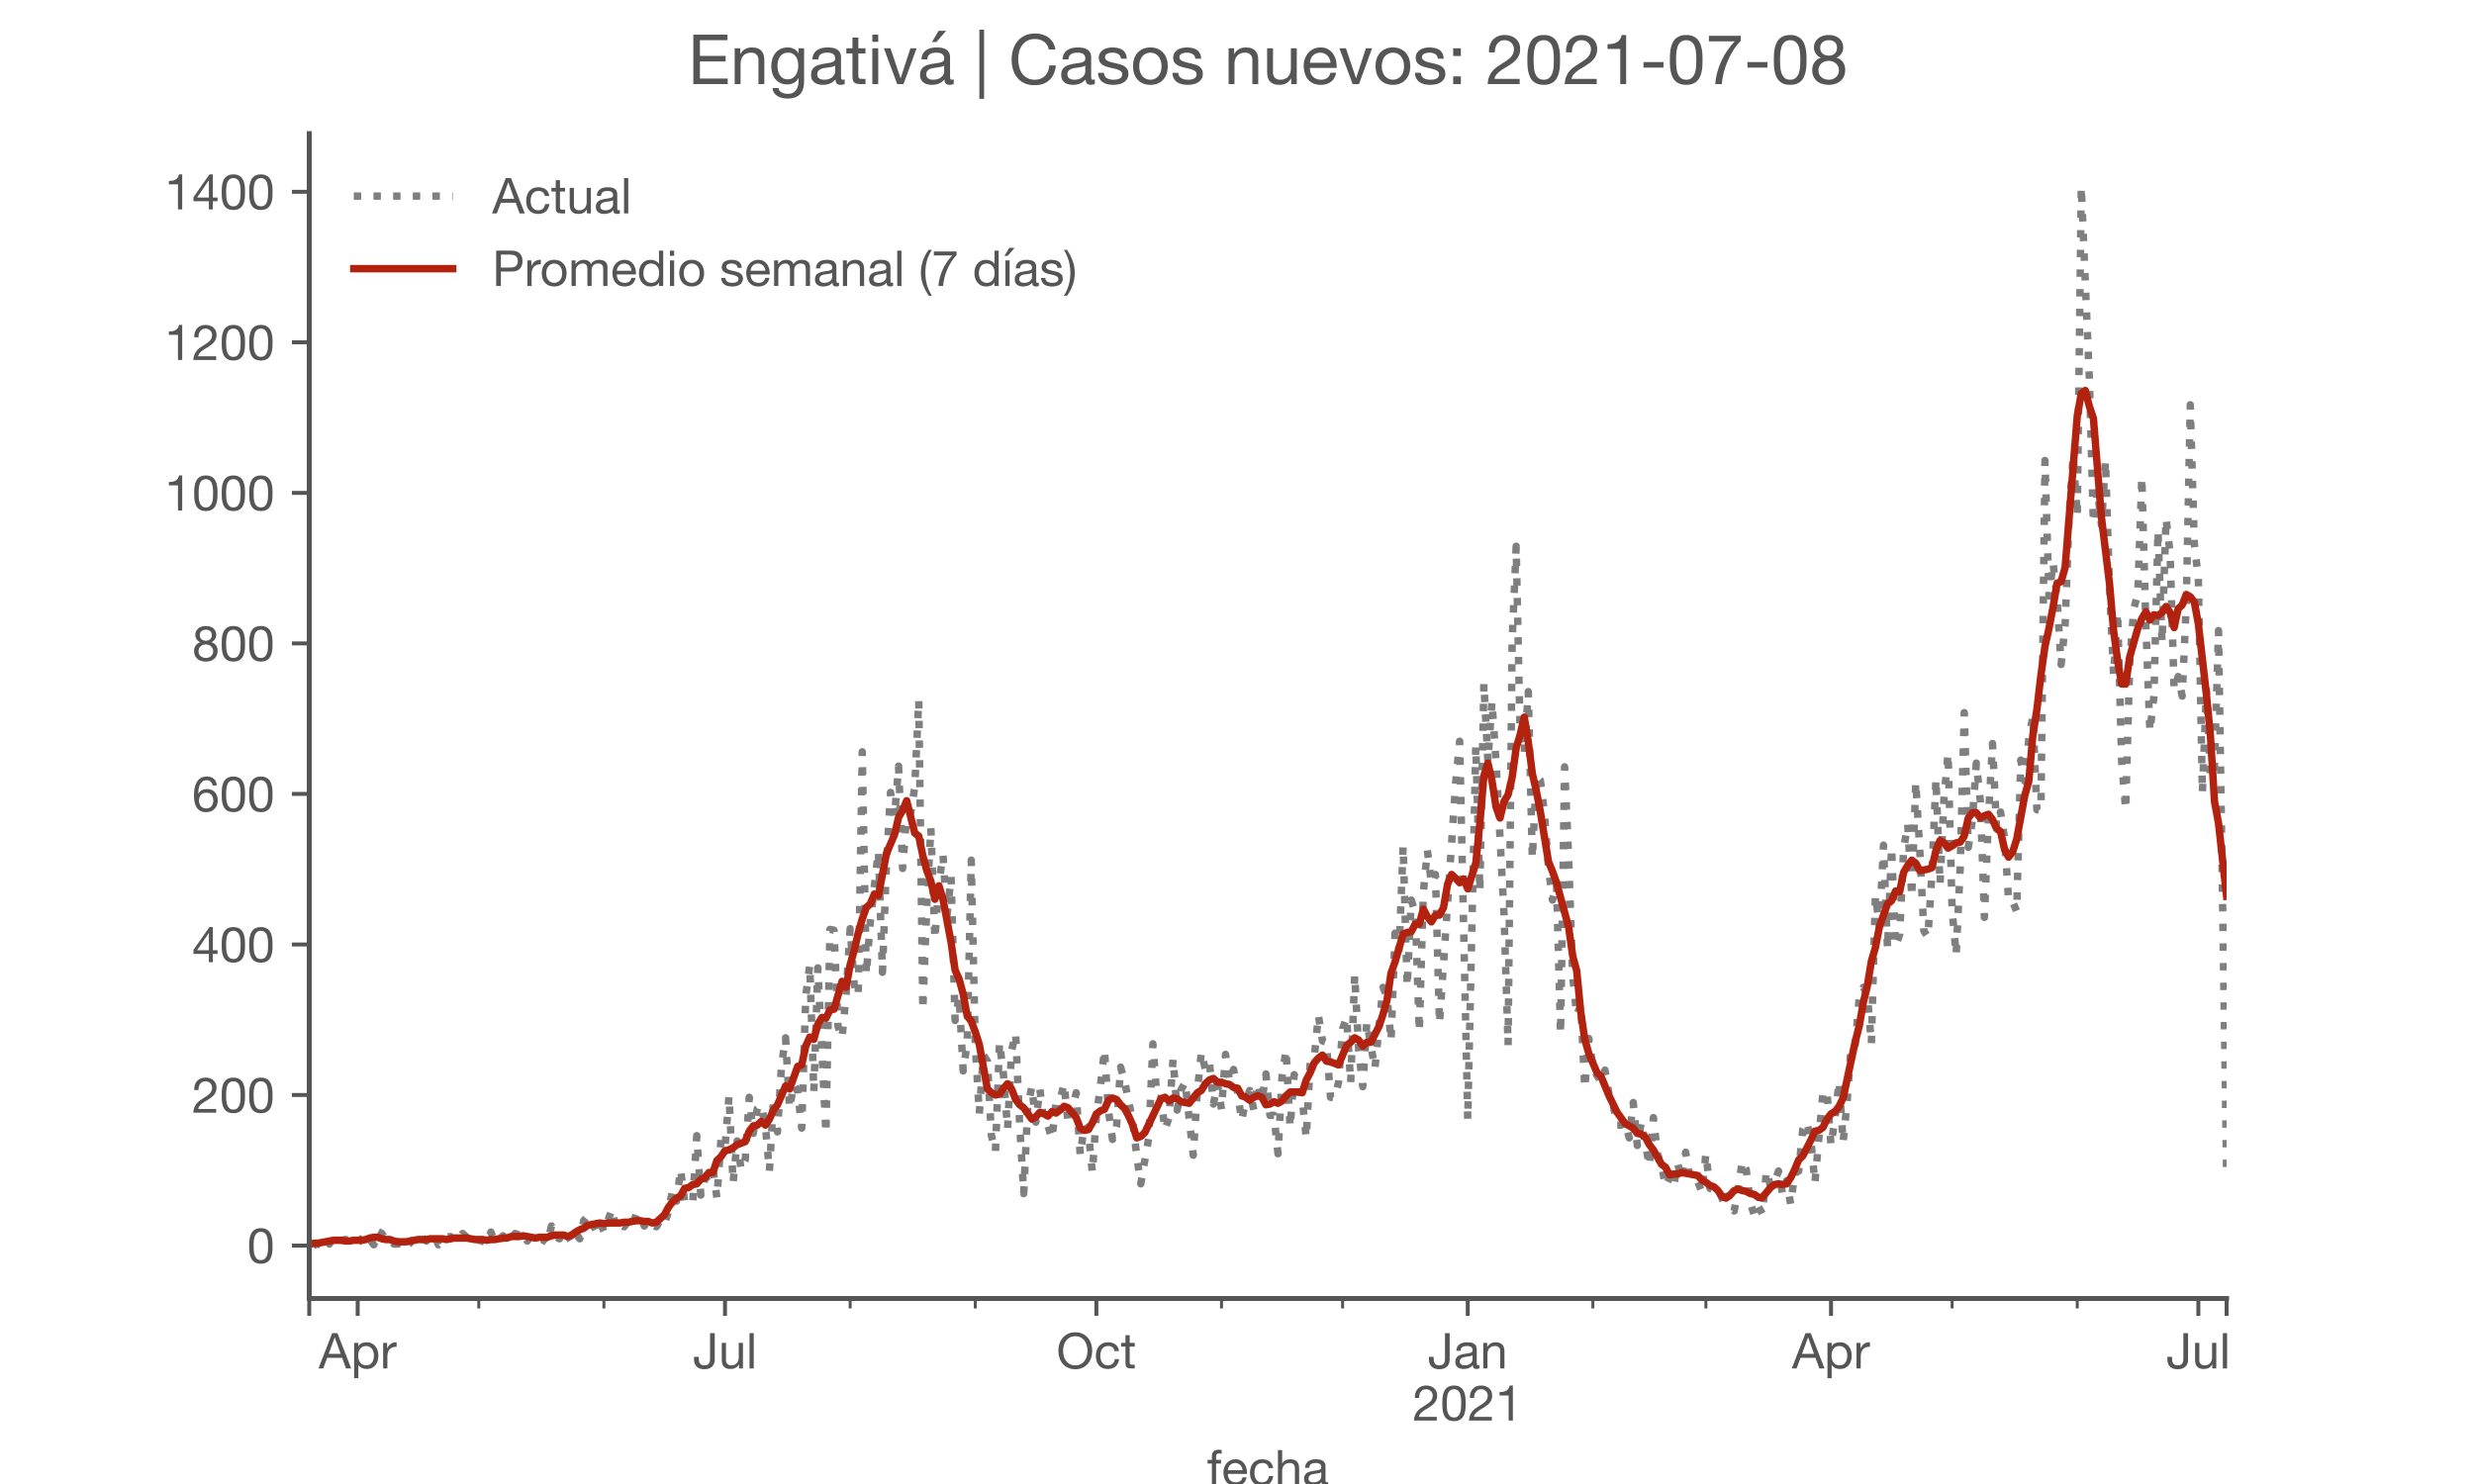 <?xml version="1.0" encoding="utf-8" standalone="no"?>
<!DOCTYPE svg PUBLIC "-//W3C//DTD SVG 1.1//EN"
  "http://www.w3.org/Graphics/SVG/1.1/DTD/svg11.dtd">
<!-- Created with matplotlib (https://matplotlib.org/) -->
<svg height="300pt" version="1.1" viewBox="0 0 500 300" width="500pt" xmlns="http://www.w3.org/2000/svg" xmlns:xlink="http://www.w3.org/1999/xlink">
 <defs>
  <style type="text/css">*{stroke-linecap:butt;stroke-linejoin:round;}</style>
 </defs>
 <g id="figure_1">
  <g id="patch_1">
   <path d="M 0 300 
L 500 300 
L 500 0 
L 0 0 
z
" style="fill:#ffffff;"/>
  </g>
  <g id="axes_1">
   <g id="patch_2">
    <path d="M 62.5 262.5 
L 450 262.5 
L 450 27 
L 62.5 27 
z
" style="fill:#ffffff;"/>
   </g>
   <g id="matplotlib.axis_1">
    <g id="xtick_1">
     <g id="line2d_1">
      <defs>
       <path d="M 0 0 
L 0 3.5 
" id="maf5eb68f8c" style="stroke:#555555;stroke-width:0.8;"/>
      </defs>
      <g>
       <use style="fill:#555555;stroke:#555555;stroke-width:0.8;" x="62.5" xlink:href="#maf5eb68f8c" y="262.5"/>
      </g>
     </g>
    </g>
    <g id="xtick_2">
     <g id="line2d_2">
      <g>
       <use style="fill:#555555;stroke:#555555;stroke-width:0.8;" x="72.289" xlink:href="#maf5eb68f8c" y="262.5"/>
      </g>
     </g>
     <g id="text_1">
      <!-- Apr -->
      <g style="fill:#555555;" transform="translate(64.42 276.641)scale(0.1 -0.1)">
       <defs>
        <path d="M 20.094 29.5 
L 32.203 62.797 
L 32.406 62.797 
L 44.297 29.5 
z
M 27.203 71.406 
L -0.594 0 
L 9.094 0 
L 17.094 21.5 
L 47.297 21.5 
L 55.094 0 
L 65.594 0 
L 37.703 71.406 
z
" id="HelveticaNeue-65"/>
        <path d="M 6.703 51.703 
L 6.703 -19.703 
L 15.203 -19.703 
L 15.203 6.906 
L 15.406 6.906 
Q 16.797 4.594 18.844 3.047 
Q 20.906 1.5 23.203 0.594 
Q 25.5 -0.297 27.844 -0.688 
Q 30.203 -1.094 32.094 -1.094 
Q 38 -1.094 42.453 1 
Q 46.906 3.094 49.844 6.75 
Q 52.797 10.406 54.25 15.297 
Q 55.703 20.203 55.703 25.703 
Q 55.703 31.203 54.203 36.094 
Q 52.703 41 49.75 44.75 
Q 46.797 48.5 42.344 50.703 
Q 37.906 52.906 31.906 52.906 
Q 26.5 52.906 22 50.953 
Q 17.5 49 15.406 44.703 
L 15.203 44.703 
L 15.203 51.703 
z
M 46.703 26.297 
Q 46.703 22.5 45.891 18.891 
Q 45.094 15.297 43.297 12.5 
Q 41.5 9.703 38.547 8 
Q 35.594 6.297 31.203 6.297 
Q 26.797 6.297 23.688 7.938 
Q 20.594 9.594 18.641 12.297 
Q 16.703 15 15.797 18.547 
Q 14.906 22.094 14.906 25.906 
Q 14.906 29.5 15.75 33 
Q 16.594 36.5 18.5 39.25 
Q 20.406 42 23.406 43.703 
Q 26.406 45.406 30.703 45.406 
Q 34.797 45.406 37.844 43.797 
Q 40.906 42.203 42.844 39.5 
Q 44.797 36.797 45.75 33.344 
Q 46.703 29.906 46.703 26.297 
z
" id="HelveticaNeue-112"/>
        <path d="M 6.094 51.703 
L 6.094 0 
L 14.594 0 
L 14.594 23 
Q 14.594 28 15.594 31.844 
Q 16.594 35.703 18.797 38.391 
Q 21 41.094 24.594 42.5 
Q 28.203 43.906 33.297 43.906 
L 33.297 52.906 
Q 26.406 53.094 21.906 50.094 
Q 17.406 47.094 14.297 40.797 
L 14.094 40.797 
L 14.094 51.703 
z
" id="HelveticaNeue-114"/>
       </defs>
       <use xlink:href="#HelveticaNeue-65"/>
       <use x="64.8" xlink:href="#HelveticaNeue-112"/>
       <use x="124.1" xlink:href="#HelveticaNeue-114"/>
      </g>
     </g>
    </g>
    <g id="xtick_3">
     <g id="line2d_3">
      <g>
       <use style="fill:#555555;stroke:#555555;stroke-width:0.8;" x="146.526" xlink:href="#maf5eb68f8c" y="262.5"/>
      </g>
     </g>
     <g id="text_2">
      <!-- Jul -->
      <g style="fill:#555555;" transform="translate(140.041 276.641)scale(0.1 -0.1)">
       <defs>
        <path d="M 44.094 17.797 
L 44.094 71.406 
L 34.594 71.406 
L 34.594 19.203 
Q 34.594 13.297 32.141 9.797 
Q 29.703 6.297 23.203 6.297 
Q 19.703 6.297 17.453 7.344 
Q 15.203 8.406 13.953 10.297 
Q 12.703 12.203 12.203 14.797 
Q 11.703 17.406 11.703 20.5 
L 11.703 23.5 
L 2.203 23.5 
L 2.203 19.094 
Q 2.203 8.906 7.594 3.656 
Q 13 -1.594 23 -1.594 
Q 29 -1.594 33.047 0.047 
Q 37.094 1.703 39.547 4.453 
Q 42 7.203 43.047 10.703 
Q 44.094 14.203 44.094 17.797 
z
" id="HelveticaNeue-74"/>
        <path d="M 49.203 0 
L 49.203 51.703 
L 40.703 51.703 
L 40.703 22.5 
Q 40.703 19 39.75 16.047 
Q 38.797 13.094 36.891 10.891 
Q 35 8.703 32.141 7.5 
Q 29.297 6.297 25.406 6.297 
Q 20.5 6.297 17.703 9.094 
Q 14.906 11.906 14.906 16.703 
L 14.906 51.703 
L 6.406 51.703 
L 6.406 17.703 
Q 6.406 13.5 7.25 10.047 
Q 8.094 6.594 10.188 4.094 
Q 12.297 1.594 15.688 0.25 
Q 19.094 -1.094 24.203 -1.094 
Q 29.906 -1.094 34.094 1.156 
Q 38.297 3.406 41 8.203 
L 41.203 8.203 
L 41.203 0 
z
" id="HelveticaNeue-117"/>
        <path d="M 6.906 71.406 
L 6.906 0 
L 15.406 0 
L 15.406 71.406 
z
" id="HelveticaNeue-108"/>
       </defs>
       <use xlink:href="#HelveticaNeue-74"/>
       <use x="51.9" xlink:href="#HelveticaNeue-117"/>
       <use x="107.5" xlink:href="#HelveticaNeue-108"/>
      </g>
     </g>
    </g>
    <g id="xtick_4">
     <g id="line2d_4">
      <g>
       <use style="fill:#555555;stroke:#555555;stroke-width:0.8;" x="221.579" xlink:href="#maf5eb68f8c" y="262.5"/>
      </g>
     </g>
     <g id="text_3">
      <!-- Oct -->
      <g style="fill:#555555;" transform="translate(213.519 276.641)scale(0.1 -0.1)">
       <defs>
        <path d="M 13.297 35.703 
Q 13.297 41.094 14.688 46.344 
Q 16.094 51.594 19.094 55.797 
Q 22.094 60 26.797 62.547 
Q 31.5 65.094 38 65.094 
Q 44.5 65.094 49.203 62.547 
Q 53.906 60 56.906 55.797 
Q 59.906 51.594 61.297 46.344 
Q 62.703 41.094 62.703 35.703 
Q 62.703 30.297 61.297 25.047 
Q 59.906 19.797 56.906 15.594 
Q 53.906 11.406 49.203 8.844 
Q 44.5 6.297 38 6.297 
Q 31.5 6.297 26.797 8.844 
Q 22.094 11.406 19.094 15.594 
Q 16.094 19.797 14.688 25.047 
Q 13.297 30.297 13.297 35.703 
z
M 3.797 35.703 
Q 3.797 28.406 5.938 21.656 
Q 8.094 14.906 12.391 9.703 
Q 16.703 4.5 23.094 1.453 
Q 29.5 -1.594 38 -1.594 
Q 46.5 -1.594 52.891 1.453 
Q 59.297 4.5 63.594 9.703 
Q 67.906 14.906 70.047 21.656 
Q 72.203 28.406 72.203 35.703 
Q 72.203 43 70.047 49.75 
Q 67.906 56.5 63.594 61.703 
Q 59.297 66.906 52.891 70 
Q 46.5 73.094 38 73.094 
Q 29.5 73.094 23.094 70 
Q 16.703 66.906 12.391 61.703 
Q 8.094 56.5 5.938 49.75 
Q 3.797 43 3.797 35.703 
z
" id="HelveticaNeue-79"/>
        <path d="M 41.5 35.094 
L 50.297 35.094 
Q 49.797 39.703 47.891 43.047 
Q 46 46.406 43.047 48.594 
Q 40.094 50.797 36.25 51.844 
Q 32.406 52.906 28 52.906 
Q 21.906 52.906 17.297 50.75 
Q 12.703 48.594 9.641 44.844 
Q 6.594 41.094 5.094 36.047 
Q 3.594 31 3.594 25.203 
Q 3.594 19.406 5.141 14.547 
Q 6.703 9.703 9.75 6.203 
Q 12.797 2.703 17.344 0.797 
Q 21.906 -1.094 27.797 -1.094 
Q 37.703 -1.094 43.453 4.094 
Q 49.203 9.297 50.594 18.906 
L 41.906 18.906 
Q 41.094 12.906 37.547 9.594 
Q 34 6.297 27.703 6.297 
Q 23.703 6.297 20.797 7.891 
Q 17.906 9.5 16.094 12.141 
Q 14.297 14.797 13.438 18.188 
Q 12.594 21.594 12.594 25.203 
Q 12.594 29.094 13.391 32.75 
Q 14.203 36.406 16.047 39.203 
Q 17.906 42 21 43.703 
Q 24.094 45.406 28.703 45.406 
Q 34.094 45.406 37.297 42.703 
Q 40.5 40 41.5 35.094 
z
" id="HelveticaNeue-99"/>
        <path d="M 18.203 51.703 
L 18.203 67.203 
L 9.703 67.203 
L 9.703 51.703 
L 0.906 51.703 
L 0.906 44.203 
L 9.703 44.203 
L 9.703 11.297 
Q 9.703 7.703 10.391 5.5 
Q 11.094 3.297 12.547 2.094 
Q 14 0.906 16.344 0.453 
Q 18.703 0 22 0 
L 28.5 0 
L 28.5 7.5 
L 24.594 7.5 
Q 22.594 7.5 21.344 7.641 
Q 20.094 7.797 19.391 8.297 
Q 18.703 8.797 18.453 9.688 
Q 18.203 10.594 18.203 12.094 
L 18.203 44.203 
L 28.5 44.203 
L 28.5 51.703 
z
" id="HelveticaNeue-116"/>
       </defs>
       <use xlink:href="#HelveticaNeue-79"/>
       <use x="76" xlink:href="#HelveticaNeue-99"/>
       <use x="129.7" xlink:href="#HelveticaNeue-116"/>
      </g>
     </g>
    </g>
    <g id="xtick_5">
     <g id="line2d_5">
      <g>
       <use style="fill:#555555;stroke:#555555;stroke-width:0.8;" x="296.632" xlink:href="#maf5eb68f8c" y="262.5"/>
      </g>
     </g>
     <g id="text_4">
      <!-- Jan -->
      <g style="fill:#555555;" transform="translate(288.571 276.641)scale(0.1 -0.1)">
       <defs>
        <path d="M 52.203 0.203 
Q 50 -1.094 46.094 -1.094 
Q 42.797 -1.094 40.844 0.75 
Q 38.906 2.594 38.906 6.797 
Q 35.406 2.594 30.75 0.75 
Q 26.094 -1.094 20.703 -1.094 
Q 17.203 -1.094 14.047 -0.297 
Q 10.906 0.5 8.594 2.203 
Q 6.297 3.906 4.938 6.656 
Q 3.594 9.406 3.594 13.297 
Q 3.594 17.703 5.094 20.5 
Q 6.594 23.297 9.047 25.047 
Q 11.5 26.797 14.641 27.688 
Q 17.797 28.594 21.094 29.203 
Q 24.594 29.906 27.75 30.25 
Q 30.906 30.594 33.297 31.25 
Q 35.703 31.906 37.094 33.156 
Q 38.5 34.406 38.5 36.797 
Q 38.5 39.594 37.453 41.297 
Q 36.406 43 34.75 43.891 
Q 33.094 44.797 31.047 45.094 
Q 29 45.406 27 45.406 
Q 21.594 45.406 18 43.344 
Q 14.406 41.297 14.094 35.594 
L 5.594 35.594 
Q 5.797 40.406 7.594 43.703 
Q 9.406 47 12.406 49.047 
Q 15.406 51.094 19.25 52 
Q 23.094 52.906 27.5 52.906 
Q 31 52.906 34.453 52.406 
Q 37.906 51.906 40.703 50.344 
Q 43.5 48.797 45.203 46 
Q 46.906 43.203 46.906 38.703 
L 46.906 12.094 
Q 46.906 9.094 47.25 7.688 
Q 47.594 6.297 49.594 6.297 
Q 50.703 6.297 52.203 6.797 
z
M 38.406 26.703 
Q 36.797 25.5 34.188 24.953 
Q 31.594 24.406 28.75 24.047 
Q 25.906 23.703 23 23.25 
Q 20.094 22.797 17.797 21.797 
Q 15.5 20.797 14.047 18.938 
Q 12.594 17.094 12.594 13.906 
Q 12.594 11.797 13.438 10.344 
Q 14.297 8.906 15.641 8 
Q 17 7.094 18.797 6.688 
Q 20.594 6.297 22.594 6.297 
Q 26.797 6.297 29.797 7.438 
Q 32.797 8.594 34.688 10.344 
Q 36.594 12.094 37.5 14.141 
Q 38.406 16.203 38.406 18 
z
" id="HelveticaNeue-97"/>
        <path d="M 6.406 51.703 
L 6.406 0 
L 14.906 0 
L 14.906 29.203 
Q 14.906 32.703 15.844 35.641 
Q 16.797 38.594 18.688 40.797 
Q 20.594 43 23.438 44.203 
Q 26.297 45.406 30.203 45.406 
Q 35.094 45.406 37.891 42.594 
Q 40.703 39.797 40.703 35 
L 40.703 0 
L 49.203 0 
L 49.203 34 
Q 49.203 38.203 48.344 41.641 
Q 47.5 45.094 45.391 47.594 
Q 43.297 50.094 39.891 51.5 
Q 36.5 52.906 31.406 52.906 
Q 19.906 52.906 14.594 43.5 
L 14.406 43.5 
L 14.406 51.703 
z
" id="HelveticaNeue-110"/>
       </defs>
       <use xlink:href="#HelveticaNeue-74"/>
       <use x="51.9" xlink:href="#HelveticaNeue-97"/>
       <use x="105.6" xlink:href="#HelveticaNeue-110"/>
      </g>
      <!-- 2021 -->
      <g style="fill:#555555;" transform="translate(285.513 287.18)scale(0.1 -0.1)">
       <defs>
        <path d="M 4.406 45.797 
L 12.906 45.797 
Q 12.797 49 13.547 52.141 
Q 14.297 55.297 16 57.797 
Q 17.703 60.297 20.344 61.844 
Q 23 63.406 26.703 63.406 
Q 29.5 63.406 32 62.5 
Q 34.5 61.594 36.344 59.891 
Q 38.203 58.203 39.297 55.844 
Q 40.406 53.5 40.406 50.594 
Q 40.406 46.906 39.25 44.094 
Q 38.094 41.297 35.844 38.891 
Q 33.594 36.5 30.188 34.141 
Q 26.797 31.797 22.297 29 
Q 18.594 26.797 15.188 24.297 
Q 11.797 21.797 9.094 18.5 
Q 6.406 15.203 4.656 10.75 
Q 2.906 6.297 2.406 0 
L 48.703 0 
L 48.703 7.5 
L 12.297 7.5 
Q 12.906 10.797 14.844 13.344 
Q 16.797 15.906 19.547 18.094 
Q 22.297 20.297 25.594 22.25 
Q 28.906 24.203 32.203 26.203 
Q 35.5 28.297 38.594 30.594 
Q 41.703 32.906 44.094 35.75 
Q 46.5 38.594 47.953 42.188 
Q 49.406 45.797 49.406 50.5 
Q 49.406 55.5 47.656 59.297 
Q 45.906 63.094 42.906 65.641 
Q 39.906 68.203 35.844 69.547 
Q 31.797 70.906 27.203 70.906 
Q 21.594 70.906 17.188 69 
Q 12.797 67.094 9.844 63.75 
Q 6.906 60.406 5.5 55.797 
Q 4.094 51.203 4.406 45.797 
z
" id="HelveticaNeue-50"/>
        <path d="M 13.203 34.906 
Q 13.203 37.5 13.25 40.641 
Q 13.297 43.797 13.75 46.938 
Q 14.203 50.094 15.047 53.094 
Q 15.906 56.094 17.547 58.344 
Q 19.203 60.594 21.703 62 
Q 24.203 63.406 27.797 63.406 
Q 31.406 63.406 33.906 62 
Q 36.406 60.594 38.047 58.344 
Q 39.703 56.094 40.547 53.094 
Q 41.406 50.094 41.844 46.938 
Q 42.297 43.797 42.344 40.641 
Q 42.406 37.5 42.406 34.906 
Q 42.406 30.906 42.156 25.953 
Q 41.906 21 40.547 16.641 
Q 39.203 12.297 36.203 9.297 
Q 33.203 6.297 27.797 6.297 
Q 22.406 6.297 19.406 9.297 
Q 16.406 12.297 15.047 16.641 
Q 13.703 21 13.453 25.953 
Q 13.203 30.906 13.203 34.906 
z
M 4.203 34.797 
Q 4.203 30.906 4.391 26.703 
Q 4.594 22.5 5.391 18.5 
Q 6.203 14.5 7.703 10.953 
Q 9.203 7.406 11.797 4.703 
Q 14.406 2 18.344 0.453 
Q 22.297 -1.094 27.797 -1.094 
Q 33.406 -1.094 37.297 0.453 
Q 41.203 2 43.797 4.703 
Q 46.406 7.406 47.906 10.953 
Q 49.406 14.5 50.203 18.5 
Q 51 22.5 51.203 26.703 
Q 51.406 30.906 51.406 34.797 
Q 51.406 38.703 51.203 42.891 
Q 51 47.094 50.203 51.094 
Q 49.406 55.094 47.906 58.688 
Q 46.406 62.297 43.797 65 
Q 41.203 67.703 37.25 69.297 
Q 33.297 70.906 27.797 70.906 
Q 22.297 70.906 18.344 69.297 
Q 14.406 67.703 11.797 65 
Q 9.203 62.297 7.703 58.688 
Q 6.203 55.094 5.391 51.094 
Q 4.594 47.094 4.391 42.891 
Q 4.203 38.703 4.203 34.797 
z
" id="HelveticaNeue-48"/>
        <path d="M 35.594 0 
L 35.594 70.906 
L 29.094 70.906 
Q 28.406 66.906 26.5 64.297 
Q 24.594 61.703 21.844 60.203 
Q 19.094 58.703 15.688 58.141 
Q 12.297 57.594 8.703 57.594 
L 8.703 50.797 
L 27.094 50.797 
L 27.094 0 
z
" id="HelveticaNeue-49"/>
       </defs>
       <use xlink:href="#HelveticaNeue-50"/>
       <use x="55.6" xlink:href="#HelveticaNeue-48"/>
       <use x="111.2" xlink:href="#HelveticaNeue-50"/>
       <use x="166.8" xlink:href="#HelveticaNeue-49"/>
      </g>
     </g>
    </g>
    <g id="xtick_6">
     <g id="line2d_6">
      <g>
       <use style="fill:#555555;stroke:#555555;stroke-width:0.8;" x="370.053" xlink:href="#maf5eb68f8c" y="262.5"/>
      </g>
     </g>
     <g id="text_5">
      <!-- Apr -->
      <g style="fill:#555555;" transform="translate(362.183 276.641)scale(0.1 -0.1)">
       <use xlink:href="#HelveticaNeue-65"/>
       <use x="64.8" xlink:href="#HelveticaNeue-112"/>
       <use x="124.1" xlink:href="#HelveticaNeue-114"/>
      </g>
     </g>
    </g>
    <g id="xtick_7">
     <g id="line2d_7">
      <g>
       <use style="fill:#555555;stroke:#555555;stroke-width:0.8;" x="444.289" xlink:href="#maf5eb68f8c" y="262.5"/>
      </g>
     </g>
     <g id="text_6">
      <!-- Jul -->
      <g style="fill:#555555;" transform="translate(437.804 276.641)scale(0.1 -0.1)">
       <use xlink:href="#HelveticaNeue-74"/>
       <use x="51.9" xlink:href="#HelveticaNeue-117"/>
       <use x="107.5" xlink:href="#HelveticaNeue-108"/>
      </g>
     </g>
    </g>
    <g id="xtick_8">
     <g id="line2d_8">
      <g>
       <use style="fill:#555555;stroke:#555555;stroke-width:0.8;" x="450" xlink:href="#maf5eb68f8c" y="262.5"/>
      </g>
     </g>
    </g>
    <g id="xtick_9">
     <g id="line2d_9">
      <defs>
       <path d="M 0 0 
L 0 2 
" id="mfe7a0c5c10" style="stroke:#555555;stroke-width:0.6;"/>
      </defs>
      <g>
       <use style="fill:#555555;stroke:#555555;stroke-width:0.6;" x="96.763" xlink:href="#mfe7a0c5c10" y="262.5"/>
      </g>
     </g>
    </g>
    <g id="xtick_10">
     <g id="line2d_10">
      <g>
       <use style="fill:#555555;stroke:#555555;stroke-width:0.6;" x="122.053" xlink:href="#mfe7a0c5c10" y="262.5"/>
      </g>
     </g>
    </g>
    <g id="xtick_11">
     <g id="line2d_11">
      <g>
       <use style="fill:#555555;stroke:#555555;stroke-width:0.6;" x="171.816" xlink:href="#mfe7a0c5c10" y="262.5"/>
      </g>
     </g>
    </g>
    <g id="xtick_12">
     <g id="line2d_12">
      <g>
       <use style="fill:#555555;stroke:#555555;stroke-width:0.6;" x="197.105" xlink:href="#mfe7a0c5c10" y="262.5"/>
      </g>
     </g>
    </g>
    <g id="xtick_13">
     <g id="line2d_13">
      <g>
       <use style="fill:#555555;stroke:#555555;stroke-width:0.6;" x="246.868" xlink:href="#mfe7a0c5c10" y="262.5"/>
      </g>
     </g>
    </g>
    <g id="xtick_14">
     <g id="line2d_14">
      <g>
       <use style="fill:#555555;stroke:#555555;stroke-width:0.6;" x="271.342" xlink:href="#mfe7a0c5c10" y="262.5"/>
      </g>
     </g>
    </g>
    <g id="xtick_15">
     <g id="line2d_15">
      <g>
       <use style="fill:#555555;stroke:#555555;stroke-width:0.6;" x="321.921" xlink:href="#mfe7a0c5c10" y="262.5"/>
      </g>
     </g>
    </g>
    <g id="xtick_16">
     <g id="line2d_16">
      <g>
       <use style="fill:#555555;stroke:#555555;stroke-width:0.6;" x="344.763" xlink:href="#mfe7a0c5c10" y="262.5"/>
      </g>
     </g>
    </g>
    <g id="xtick_17">
     <g id="line2d_17">
      <g>
       <use style="fill:#555555;stroke:#555555;stroke-width:0.6;" x="394.526" xlink:href="#mfe7a0c5c10" y="262.5"/>
      </g>
     </g>
    </g>
    <g id="xtick_18">
     <g id="line2d_18">
      <g>
       <use style="fill:#555555;stroke:#555555;stroke-width:0.6;" x="419.816" xlink:href="#mfe7a0c5c10" y="262.5"/>
      </g>
     </g>
    </g>
    <g id="text_7">
     <!-- fecha -->
     <g style="fill:#555555;" transform="translate(243.935 300.291)scale(0.1 -0.1)">
      <defs>
       <path d="M 9.906 44.203 
L 9.906 0 
L 18.406 0 
L 18.406 44.203 
L 28.406 44.203 
L 28.406 51.703 
L 18.406 51.703 
L 18.406 58.906 
Q 18.406 62.297 20.094 63.5 
Q 21.797 64.703 24.906 64.703 
Q 26 64.703 27.297 64.547 
Q 28.594 64.406 29.703 64 
L 29.703 71.406 
Q 28.5 71.797 26.953 72 
Q 25.406 72.203 24.203 72.203 
Q 17.203 72.203 13.547 68.953 
Q 9.906 65.703 9.906 59.406 
L 9.906 51.703 
L 1.203 51.703 
L 1.203 44.203 
z
" id="HelveticaNeue-102"/>
       <path d="M 42.297 30.797 
L 12.594 30.797 
Q 12.797 33.797 13.891 36.438 
Q 15 39.094 16.891 41.094 
Q 18.797 43.094 21.438 44.25 
Q 24.094 45.406 27.406 45.406 
Q 30.594 45.406 33.25 44.25 
Q 35.906 43.094 37.844 41.141 
Q 39.797 39.203 40.938 36.5 
Q 42.094 33.797 42.297 30.797 
z
M 50.5 16.406 
L 42.094 16.406 
Q 41 11.297 37.547 8.797 
Q 34.094 6.297 28.703 6.297 
Q 24.5 6.297 21.391 7.688 
Q 18.297 9.094 16.297 11.438 
Q 14.297 13.797 13.391 16.844 
Q 12.5 19.906 12.594 23.297 
L 51.297 23.297 
Q 51.5 28 50.453 33.203 
Q 49.406 38.406 46.656 42.797 
Q 43.906 47.203 39.344 50.047 
Q 34.797 52.906 27.906 52.906 
Q 22.594 52.906 18.141 50.906 
Q 13.703 48.906 10.453 45.297 
Q 7.203 41.703 5.391 36.797 
Q 3.594 31.906 3.594 26 
Q 3.797 20.094 5.344 15.094 
Q 6.906 10.094 10 6.5 
Q 13.094 2.906 17.641 0.906 
Q 22.203 -1.094 28.406 -1.094 
Q 37.203 -1.094 43 3.297 
Q 48.797 7.703 50.5 16.406 
z
" id="HelveticaNeue-101"/>
       <path d="M 6.406 71.406 
L 6.406 0 
L 14.906 0 
L 14.906 29.203 
Q 14.906 32.703 15.844 35.641 
Q 16.797 38.594 18.688 40.797 
Q 20.594 43 23.438 44.203 
Q 26.297 45.406 30.203 45.406 
Q 35.094 45.406 37.891 42.594 
Q 40.703 39.797 40.703 35 
L 40.703 0 
L 49.203 0 
L 49.203 34 
Q 49.203 38.203 48.344 41.641 
Q 47.5 45.094 45.391 47.594 
Q 43.297 50.094 39.891 51.5 
Q 36.5 52.906 31.406 52.906 
Q 29.094 52.906 26.641 52.406 
Q 24.203 51.906 21.953 50.844 
Q 19.703 49.797 17.891 48.141 
Q 16.094 46.5 15.094 44.094 
L 14.906 44.094 
L 14.906 71.406 
z
" id="HelveticaNeue-104"/>
      </defs>
      <use xlink:href="#HelveticaNeue-102"/>
      <use x="29.6" xlink:href="#HelveticaNeue-101"/>
      <use x="83.3" xlink:href="#HelveticaNeue-99"/>
      <use x="137" xlink:href="#HelveticaNeue-104"/>
      <use x="192.6" xlink:href="#HelveticaNeue-97"/>
     </g>
    </g>
   </g>
   <g id="matplotlib.axis_2">
    <g id="ytick_1">
     <g id="line2d_19">
      <defs>
       <path d="M 0 0 
L -3.5 0 
" id="m5c86c7af9c" style="stroke:#555555;stroke-width:0.8;"/>
      </defs>
      <g>
       <use style="fill:#555555;stroke:#555555;stroke-width:0.8;" x="62.5" xlink:href="#m5c86c7af9c" y="251.795"/>
      </g>
     </g>
     <g id="text_8">
      <!-- 0 -->
      <g style="fill:#555555;" transform="translate(49.941 255.366)scale(0.1 -0.1)">
       <use xlink:href="#HelveticaNeue-48"/>
      </g>
     </g>
    </g>
    <g id="ytick_2">
     <g id="line2d_20">
      <g>
       <use style="fill:#555555;stroke:#555555;stroke-width:0.8;" x="62.5" xlink:href="#m5c86c7af9c" y="221.363"/>
      </g>
     </g>
     <g id="text_9">
      <!-- 200 -->
      <g style="fill:#555555;" transform="translate(38.822 224.934)scale(0.1 -0.1)">
       <use xlink:href="#HelveticaNeue-50"/>
       <use x="55.6" xlink:href="#HelveticaNeue-48"/>
       <use x="111.2" xlink:href="#HelveticaNeue-48"/>
      </g>
     </g>
    </g>
    <g id="ytick_3">
     <g id="line2d_21">
      <g>
       <use style="fill:#555555;stroke:#555555;stroke-width:0.8;" x="62.5" xlink:href="#m5c86c7af9c" y="190.931"/>
      </g>
     </g>
     <g id="text_10">
      <!-- 400 -->
      <g style="fill:#555555;" transform="translate(38.822 194.501)scale(0.1 -0.1)">
       <defs>
        <path d="M 33.906 24.094 
L 10.094 24.094 
L 33.703 58.797 
L 33.906 58.797 
z
M 41.906 24.094 
L 41.906 70.906 
L 35.094 70.906 
L 2.797 24.797 
L 2.797 16.594 
L 33.906 16.594 
L 33.906 0 
L 41.906 0 
L 41.906 16.594 
L 51.5 16.594 
L 51.5 24.094 
z
" id="HelveticaNeue-52"/>
       </defs>
       <use xlink:href="#HelveticaNeue-52"/>
       <use x="55.6" xlink:href="#HelveticaNeue-48"/>
       <use x="111.2" xlink:href="#HelveticaNeue-48"/>
      </g>
     </g>
    </g>
    <g id="ytick_4">
     <g id="line2d_22">
      <g>
       <use style="fill:#555555;stroke:#555555;stroke-width:0.8;" x="62.5" xlink:href="#m5c86c7af9c" y="160.499"/>
      </g>
     </g>
     <g id="text_11">
      <!-- 600 -->
      <g style="fill:#555555;" transform="translate(38.822 164.069)scale(0.1 -0.1)">
       <defs>
        <path d="M 41.406 52.797 
L 49.906 52.797 
Q 49.094 61.594 43.891 66.25 
Q 38.703 70.906 29.906 70.906 
Q 22.297 70.906 17.297 67.703 
Q 12.297 64.5 9.297 59.203 
Q 6.297 53.906 5.047 47.047 
Q 3.797 40.203 3.797 32.906 
Q 3.797 27.297 4.641 21.297 
Q 5.5 15.297 8.094 10.297 
Q 10.703 5.297 15.5 2.094 
Q 20.297 -1.094 28.203 -1.094 
Q 34.906 -1.094 39.453 1.156 
Q 44 3.406 46.75 6.844 
Q 49.5 10.297 50.703 14.5 
Q 51.906 18.703 51.906 22.594 
Q 51.906 27.5 50.406 31.703 
Q 48.906 35.906 46.156 39 
Q 43.406 42.094 39.344 43.844 
Q 35.297 45.594 30.203 45.594 
Q 24.406 45.594 19.953 43.391 
Q 15.5 41.203 12.5 36.297 
L 12.297 36.5 
Q 12.406 40.594 13.094 45.297 
Q 13.797 50 15.641 54.047 
Q 17.5 58.094 20.797 60.75 
Q 24.094 63.406 29.5 63.406 
Q 34.594 63.406 37.688 60.5 
Q 40.797 57.594 41.406 52.797 
z
M 28.594 38.094 
Q 32.203 38.094 34.891 36.797 
Q 37.594 35.5 39.391 33.344 
Q 41.203 31.203 42.047 28.25 
Q 42.906 25.297 42.906 22 
Q 42.906 18.906 41.953 16.047 
Q 41 13.203 39.203 11 
Q 37.406 8.797 34.75 7.547 
Q 32.094 6.297 28.594 6.297 
Q 25.094 6.297 22.344 7.547 
Q 19.594 8.797 17.75 10.891 
Q 15.906 13 14.906 15.891 
Q 13.906 18.797 13.906 22.094 
Q 13.906 25.406 14.844 28.344 
Q 15.797 31.297 17.688 33.438 
Q 19.594 35.594 22.297 36.844 
Q 25 38.094 28.594 38.094 
z
" id="HelveticaNeue-54"/>
       </defs>
       <use xlink:href="#HelveticaNeue-54"/>
       <use x="55.6" xlink:href="#HelveticaNeue-48"/>
       <use x="111.2" xlink:href="#HelveticaNeue-48"/>
      </g>
     </g>
    </g>
    <g id="ytick_5">
     <g id="line2d_23">
      <g>
       <use style="fill:#555555;stroke:#555555;stroke-width:0.8;" x="62.5" xlink:href="#m5c86c7af9c" y="130.066"/>
      </g>
     </g>
     <g id="text_12">
      <!-- 800 -->
      <g style="fill:#555555;" transform="translate(38.822 133.637)scale(0.1 -0.1)">
       <defs>
        <path d="M 15.5 52.5 
Q 15.5 55.203 16.5 57.203 
Q 17.5 59.203 19.141 60.594 
Q 20.797 62 23.094 62.703 
Q 25.406 63.406 27.906 63.406 
Q 33.094 63.406 36.438 60.656 
Q 39.797 57.906 39.797 52.5 
Q 39.797 47.094 36.5 44.094 
Q 33.203 41.094 28.094 41.094 
Q 25.5 41.094 23.203 41.797 
Q 20.906 42.5 19.203 43.891 
Q 17.5 45.297 16.5 47.438 
Q 15.5 49.594 15.5 52.5 
z
M 6.5 52.797 
Q 6.5 48 9.203 43.953 
Q 11.906 39.906 16.406 38.094 
Q 10.406 36 7.203 31.344 
Q 4 26.703 4 20.406 
Q 4 15 5.844 10.953 
Q 7.703 6.906 10.953 4.203 
Q 14.203 1.5 18.594 0.203 
Q 23 -1.094 28.094 -1.094 
Q 33 -1.094 37.297 0.297 
Q 41.594 1.703 44.75 4.453 
Q 47.906 7.203 49.75 11.203 
Q 51.594 15.203 51.594 20.406 
Q 51.594 27 48.5 31.547 
Q 45.406 36.094 39 38.094 
Q 43.5 40.094 46.141 44.047 
Q 48.797 48 48.797 52.797 
Q 48.797 56.203 47.594 59.453 
Q 46.406 62.703 43.844 65.25 
Q 41.297 67.797 37.188 69.344 
Q 33.094 70.906 27.297 70.906 
Q 23.203 70.906 19.453 69.703 
Q 15.703 68.5 12.797 66.203 
Q 9.906 63.906 8.203 60.547 
Q 6.5 57.203 6.5 52.797 
z
M 13 20 
Q 13 23.094 14.141 25.594 
Q 15.297 28.094 17.344 29.891 
Q 19.406 31.703 22.156 32.641 
Q 24.906 33.594 28 33.594 
Q 31 33.594 33.641 32.547 
Q 36.297 31.5 38.297 29.703 
Q 40.297 27.906 41.438 25.453 
Q 42.594 23 42.594 20.094 
Q 42.594 17.094 41.547 14.594 
Q 40.5 12.094 38.547 10.25 
Q 36.594 8.406 33.938 7.344 
Q 31.297 6.297 28.094 6.297 
Q 21.5 6.297 17.25 9.938 
Q 13 13.594 13 20 
z
" id="HelveticaNeue-56"/>
       </defs>
       <use xlink:href="#HelveticaNeue-56"/>
       <use x="55.6" xlink:href="#HelveticaNeue-48"/>
       <use x="111.2" xlink:href="#HelveticaNeue-48"/>
      </g>
     </g>
    </g>
    <g id="ytick_6">
     <g id="line2d_24">
      <g>
       <use style="fill:#555555;stroke:#555555;stroke-width:0.8;" x="62.5" xlink:href="#m5c86c7af9c" y="99.634"/>
      </g>
     </g>
     <g id="text_13">
      <!-- 1000 -->
      <g style="fill:#555555;" transform="translate(33.263 103.204)scale(0.1 -0.1)">
       <use xlink:href="#HelveticaNeue-49"/>
       <use x="55.6" xlink:href="#HelveticaNeue-48"/>
       <use x="111.2" xlink:href="#HelveticaNeue-48"/>
       <use x="166.8" xlink:href="#HelveticaNeue-48"/>
      </g>
     </g>
    </g>
    <g id="ytick_7">
     <g id="line2d_25">
      <g>
       <use style="fill:#555555;stroke:#555555;stroke-width:0.8;" x="62.5" xlink:href="#m5c86c7af9c" y="69.202"/>
      </g>
     </g>
     <g id="text_14">
      <!-- 1200 -->
      <g style="fill:#555555;" transform="translate(33.263 72.772)scale(0.1 -0.1)">
       <use xlink:href="#HelveticaNeue-49"/>
       <use x="55.6" xlink:href="#HelveticaNeue-50"/>
       <use x="111.2" xlink:href="#HelveticaNeue-48"/>
       <use x="166.8" xlink:href="#HelveticaNeue-48"/>
      </g>
     </g>
    </g>
    <g id="ytick_8">
     <g id="line2d_26">
      <g>
       <use style="fill:#555555;stroke:#555555;stroke-width:0.8;" x="62.5" xlink:href="#m5c86c7af9c" y="38.77"/>
      </g>
     </g>
     <g id="text_15">
      <!-- 1400 -->
      <g style="fill:#555555;" transform="translate(33.263 42.34)scale(0.1 -0.1)">
       <use xlink:href="#HelveticaNeue-49"/>
       <use x="55.6" xlink:href="#HelveticaNeue-52"/>
       <use x="111.2" xlink:href="#HelveticaNeue-48"/>
       <use x="166.8" xlink:href="#HelveticaNeue-48"/>
      </g>
     </g>
    </g>
   </g>
   <g id="line2d_27">
    <path clip-path="url(#p3891db9dfe)" d="M 63.316 251.795 
L 64.132 251.491 
L 64.947 251.643 
L 65.763 250.274 
L 66.579 251.491 
L 67.395 250.122 
L 68.211 250.73 
L 69.026 250.73 
L 69.842 250.578 
L 70.658 250.73 
L 71.474 251.491 
L 72.289 251.339 
L 73.921 249.513 
L 75.553 251.643 
L 76.368 248.904 
L 77.184 249.361 
L 78 250.73 
L 78.816 250.73 
L 79.632 251.491 
L 80.447 251.491 
L 81.263 251.035 
L 82.079 250.122 
L 83.711 251.643 
L 84.526 250.73 
L 85.342 250.122 
L 86.158 250.882 
L 86.974 249.665 
L 87.789 249.665 
L 88.605 251.643 
L 90.237 250.122 
L 91.053 249.97 
L 91.868 251.035 
L 92.684 250.426 
L 93.5 249.361 
L 94.316 250.122 
L 95.132 250.73 
L 95.947 250.426 
L 96.763 250.73 
L 97.579 250.882 
L 98.395 251.491 
L 99.211 249.057 
L 100.026 251.187 
L 100.842 250.882 
L 101.658 249.817 
L 102.474 250.73 
L 103.289 250.426 
L 104.105 249.361 
L 104.921 249.665 
L 105.737 249.209 
L 106.553 250.882 
L 107.368 249.817 
L 108.184 249.665 
L 109 250.73 
L 109.816 250.578 
L 110.632 251.339 
L 111.447 247.839 
L 112.263 249.97 
L 113.079 250.426 
L 113.895 248.448 
L 115.526 251.035 
L 116.342 249.361 
L 117.158 250.426 
L 117.974 246.774 
L 118.789 245.709 
L 119.605 246.926 
L 120.421 248.752 
L 121.237 247.078 
L 122.053 248.904 
L 123.684 244.492 
L 124.5 248.296 
L 125.316 247.535 
L 126.132 247.991 
L 126.947 246.926 
L 127.763 247.991 
L 128.579 245.405 
L 129.395 245.557 
L 130.211 247.839 
L 131.026 246.774 
L 131.842 247.687 
L 132.658 247.991 
L 133.474 246.622 
L 134.289 247.383 
L 135.105 244.948 
L 135.921 240.536 
L 136.737 242.818 
L 137.553 236.427 
L 138.368 242.97 
L 139.184 243.274 
L 140 243.122 
L 140.816 229.58 
L 141.632 241.601 
L 142.447 238.405 
L 143.263 237.644 
L 144.079 236.123 
L 144.895 242.209 
L 145.711 230.341 
L 146.526 231.862 
L 147.342 221.515 
L 148.158 239.166 
L 148.974 230.645 
L 149.789 236.427 
L 150.605 234.601 
L 151.421 221.82 
L 152.237 229.123 
L 153.053 224.102 
L 153.868 223.493 
L 154.684 227.602 
L 155.5 236.731 
L 156.316 222.428 
L 157.132 228.819 
L 157.947 215.277 
L 158.763 209.799 
L 159.579 224.102 
L 160.395 219.233 
L 161.211 220.602 
L 162.026 228.058 
L 162.842 201.43 
L 163.658 195.039 
L 164.474 220.755 
L 165.289 195.648 
L 166.921 229.123 
L 167.737 187.888 
L 168.553 188.04 
L 169.368 207.517 
L 170.184 209.799 
L 171 200.974 
L 171.816 187.736 
L 172.632 198.995 
L 173.447 201.278 
L 174.263 151.978 
L 175.079 197.017 
L 175.895 186.214 
L 177.526 172.063 
L 178.342 196.561 
L 179.158 174.65 
L 179.974 160.194 
L 180.789 165.064 
L 181.605 154.869 
L 182.421 175.563 
L 183.237 164.759 
L 184.053 164.303 
L 184.868 159.129 
L 185.684 141.479 
L 186.5 204.169 
L 187.316 182.866 
L 188.132 167.346 
L 188.947 189.866 
L 189.763 178.454 
L 190.579 172.824 
L 191.395 184.997 
L 192.211 177.236 
L 193.026 206.299 
L 193.842 201.43 
L 194.658 216.494 
L 195.474 210.864 
L 196.289 173.889 
L 197.105 211.321 
L 197.921 225.167 
L 198.737 213.299 
L 199.553 214.516 
L 200.368 229.58 
L 201.184 232.775 
L 202 210.712 
L 202.816 217.407 
L 203.632 228.21 
L 204.447 212.386 
L 205.263 208.886 
L 206.079 227.297 
L 206.895 241.296 
L 207.711 223.798 
L 208.526 219.689 
L 209.342 226.841 
L 210.158 220.146 
L 210.974 226.993 
L 211.789 227.602 
L 212.605 230.189 
L 213.421 222.885 
L 214.237 222.428 
L 215.053 219.081 
L 215.868 227.145 
L 216.684 224.254 
L 217.5 220.907 
L 218.316 233.536 
L 219.132 227.45 
L 219.947 228.515 
L 220.763 237.036 
L 221.579 225.624 
L 222.395 219.537 
L 223.211 212.234 
L 224.026 224.559 
L 224.842 230.341 
L 225.658 227.754 
L 226.474 215.733 
L 227.289 218.624 
L 228.921 226.689 
L 229.737 233.688 
L 230.553 239.318 
L 232.184 229.884 
L 233 211.016 
L 233.816 221.972 
L 234.632 222.124 
L 235.447 228.363 
L 236.263 225.928 
L 237.079 214.059 
L 237.895 224.406 
L 238.711 220.298 
L 239.526 218.776 
L 241.158 233.536 
L 241.974 220.907 
L 242.789 212.69 
L 243.605 216.19 
L 244.421 214.668 
L 245.237 223.189 
L 246.053 219.081 
L 246.868 224.254 
L 247.684 213.146 
L 248.5 218.472 
L 249.316 216.19 
L 250.132 220.907 
L 250.947 226.537 
L 251.763 222.428 
L 252.579 220.45 
L 253.395 224.406 
L 254.211 219.081 
L 255.026 222.58 
L 255.842 217.103 
L 256.658 225.472 
L 257.474 225.472 
L 258.289 233.232 
L 259.105 217.559 
L 259.921 212.234 
L 260.737 227.906 
L 261.553 217.255 
L 262.368 219.081 
L 263.184 222.124 
L 264 230.036 
L 264.816 214.364 
L 265.632 213.603 
L 266.447 205.234 
L 267.263 210.408 
L 268.079 210.712 
L 268.895 221.82 
L 269.711 221.972 
L 270.526 218.776 
L 271.342 207.973 
L 272.158 205.691 
L 272.974 218.929 
L 273.789 197.017 
L 274.605 212.386 
L 275.421 219.689 
L 276.237 206.604 
L 277.868 216.038 
L 279.5 199.604 
L 280.316 201.43 
L 281.132 210.408 
L 281.947 188.649 
L 282.763 191.996 
L 283.579 170.998 
L 284.395 199.452 
L 285.211 181.953 
L 286.026 184.388 
L 286.842 208.582 
L 287.658 180.432 
L 288.474 171.911 
L 289.289 178.606 
L 290.105 176.78 
L 290.921 206.908 
L 294.184 158.368 
L 295 149.847 
L 296.632 226.385 
L 298.263 150.76 
L 299.079 180.127 
L 299.895 138.131 
L 300.711 153.956 
L 301.526 141.783 
L 302.342 153.804 
L 303.974 184.997 
L 304.789 211.321 
L 305.605 129.762 
L 306.421 110.438 
L 307.237 149.239 
L 308.053 152.282 
L 308.868 139.805 
L 309.684 173.585 
L 310.5 156.999 
L 311.316 157.76 
L 312.132 164.303 
L 312.947 175.41 
L 313.763 181.953 
L 314.579 178.758 
L 315.395 209.038 
L 316.211 155.021 
L 317.026 173.28 
L 317.842 197.322 
L 318.658 205.234 
L 319.474 203.104 
L 320.289 219.994 
L 321.105 209.951 
L 321.921 215.581 
L 322.737 217.407 
L 323.553 218.624 
L 324.368 216.342 
L 325.184 221.211 
L 326 223.341 
L 326.816 227.45 
L 327.632 227.45 
L 328.447 226.841 
L 329.263 230.036 
L 330.079 222.885 
L 330.895 231.558 
L 331.711 226.841 
L 333.342 235.666 
L 334.158 225.928 
L 334.974 233.232 
L 335.789 235.514 
L 336.605 239.775 
L 337.421 238.101 
L 338.237 239.927 
L 339.053 235.21 
L 339.868 238.405 
L 340.684 232.927 
L 341.5 238.101 
L 342.316 238.101 
L 343.132 238.862 
L 343.947 240.992 
L 344.763 233.232 
L 345.579 240.231 
L 346.395 240.536 
L 347.211 242.361 
L 348.026 242.057 
L 348.842 240.079 
L 349.658 244.187 
L 350.474 244.796 
L 351.289 240.383 
L 352.105 234.753 
L 352.921 236.427 
L 353.737 243.122 
L 354.553 245.709 
L 355.368 243.883 
L 356.184 245.405 
L 357 236.731 
L 357.816 239.775 
L 358.632 238.862 
L 359.447 236.731 
L 360.263 241.448 
L 361.079 238.71 
L 361.895 243.427 
L 362.711 237.188 
L 363.526 236.731 
L 364.342 228.363 
L 365.158 226.841 
L 365.974 230.341 
L 366.789 239.166 
L 368.421 220.907 
L 369.237 220.602 
L 370.053 231.558 
L 370.868 225.928 
L 371.684 218.624 
L 372.5 230.949 
L 373.316 222.58 
L 374.132 211.168 
L 374.947 211.168 
L 375.763 201.582 
L 376.579 199.604 
L 377.395 201.126 
L 378.211 211.016 
L 379.026 181.04 
L 379.842 187.279 
L 380.658 170.846 
L 381.474 191.844 
L 382.289 171.302 
L 383.105 191.235 
L 383.921 188.953 
L 384.737 171.606 
L 385.553 166.585 
L 386.368 181.345 
L 387.184 158.064 
L 388 172.063 
L 388.816 188.192 
L 389.632 189.409 
L 390.447 176.628 
L 391.263 157.455 
L 392.079 178.758 
L 392.895 161.259 
L 393.711 152.282 
L 394.526 183.932 
L 395.342 193.061 
L 396.158 175.41 
L 396.974 144.065 
L 397.789 171.302 
L 398.605 165.976 
L 399.421 154.26 
L 400.237 162.02 
L 401.053 185.453 
L 401.868 165.216 
L 402.684 150.304 
L 403.5 167.194 
L 404.316 164.151 
L 405.132 169.476 
L 405.947 182.106 
L 406.763 182.258 
L 407.579 184.236 
L 408.395 153.651 
L 409.211 157.912 
L 410.026 149.391 
L 410.842 144.826 
L 411.658 163.694 
L 412.474 163.846 
L 413.289 93.091 
L 414.105 120.48 
L 414.921 113.785 
L 415.737 120.937 
L 416.553 134.327 
L 417.368 126.262 
L 418.184 103.895 
L 419 92.026 
L 419.816 104.351 
L 420.632 37.705 
L 422.263 76.506 
L 423.079 105.721 
L 423.895 99.026 
L 424.711 106.177 
L 425.526 93.091 
L 426.342 118.807 
L 427.158 136.457 
L 427.974 123.828 
L 428.789 153.804 
L 429.605 163.694 
L 430.421 134.023 
L 431.237 123.067 
L 432.053 120.024 
L 432.868 96.439 
L 433.684 126.415 
L 434.5 147.869 
L 435.316 140.718 
L 436.132 107.242 
L 436.947 129.914 
L 437.763 104.808 
L 438.579 111.807 
L 439.395 139.5 
L 440.211 136.762 
L 441.026 140.718 
L 441.842 122.306 
L 442.658 81.831 
L 443.474 109.981 
L 444.289 116.828 
L 445.105 160.347 
L 445.921 139.5 
L 446.737 157.151 
L 447.553 154.717 
L 448.368 127.48 
L 450 236.731 
L 450 236.731 
" style="fill:none;stroke:#000000;stroke-dasharray:1.5,2.475;stroke-dashoffset:0;stroke-opacity:0.5;stroke-width:1.5;"/>
   </g>
   <g id="line2d_28">
    <path clip-path="url(#p3891db9dfe)" d="M 62.5 251.643 
L 63.316 251.339 
L 64.132 251.339 
L 67.395 250.73 
L 69.026 250.73 
L 69.842 250.882 
L 70.658 250.882 
L 71.474 250.73 
L 73.105 250.73 
L 73.921 250.578 
L 74.737 250.274 
L 75.553 250.122 
L 76.368 250.122 
L 77.184 250.426 
L 78 250.578 
L 78.816 250.578 
L 79.632 250.882 
L 80.447 251.035 
L 82.079 251.035 
L 84.526 250.578 
L 86.158 250.578 
L 86.974 250.426 
L 89.421 250.426 
L 90.237 250.578 
L 91.868 250.274 
L 94.316 250.274 
L 95.947 250.578 
L 97.579 250.578 
L 98.395 250.73 
L 99.211 250.578 
L 100.026 250.578 
L 101.658 250.274 
L 102.474 250.274 
L 103.289 249.97 
L 104.921 249.97 
L 105.737 249.817 
L 108.184 250.274 
L 109 250.122 
L 110.632 250.122 
L 111.447 249.817 
L 112.263 249.665 
L 113.895 249.665 
L 114.711 249.97 
L 115.526 249.665 
L 116.342 249.057 
L 117.158 248.6 
L 117.974 248.296 
L 118.789 247.687 
L 121.237 247.231 
L 122.053 247.383 
L 122.868 247.231 
L 125.316 247.231 
L 126.132 247.078 
L 126.947 247.078 
L 128.579 246.774 
L 129.395 246.774 
L 130.211 246.926 
L 131.026 246.926 
L 131.842 247.231 
L 132.658 247.078 
L 134.289 245.557 
L 135.105 244.035 
L 135.921 242.97 
L 136.737 242.209 
L 137.553 241.753 
L 138.368 240.231 
L 139.184 240.079 
L 140 239.47 
L 140.816 239.318 
L 141.632 238.405 
L 142.447 238.101 
L 143.263 237.036 
L 144.079 237.036 
L 144.895 234.601 
L 145.711 233.84 
L 146.526 232.623 
L 147.342 232.471 
L 148.158 232.014 
L 148.974 231.406 
L 150.605 230.797 
L 151.421 228.667 
L 152.237 227.602 
L 153.053 227.45 
L 153.868 226.689 
L 154.684 227.45 
L 155.5 226.232 
L 156.316 224.406 
L 157.132 223.341 
L 158.763 219.537 
L 159.579 220.146 
L 161.211 215.581 
L 162.026 215.277 
L 162.842 211.473 
L 163.658 209.647 
L 164.474 210.103 
L 165.289 207.06 
L 166.105 205.691 
L 166.921 205.843 
L 167.737 204.169 
L 168.553 204.017 
L 170.184 198.387 
L 171 199.604 
L 171.816 195.039 
L 172.632 192.148 
L 173.447 188.649 
L 174.263 185.757 
L 175.079 183.475 
L 175.895 182.714 
L 176.711 180.736 
L 177.526 181.04 
L 179.158 172.519 
L 180.789 168.715 
L 181.605 165.216 
L 182.421 163.846 
L 183.237 161.868 
L 184.868 168.411 
L 185.684 169.02 
L 186.5 172.976 
L 187.316 176.019 
L 188.132 178.149 
L 188.947 181.801 
L 189.763 179.062 
L 190.579 181.801 
L 192.211 190.474 
L 193.026 196.104 
L 193.842 197.93 
L 194.658 200.974 
L 195.474 205.386 
L 196.289 206.451 
L 197.105 208.582 
L 197.921 211.168 
L 199.553 220.146 
L 200.368 220.907 
L 201.184 221.363 
L 202 221.211 
L 202.816 219.994 
L 203.632 219.081 
L 204.447 220.146 
L 205.263 222.276 
L 206.079 223.341 
L 206.895 223.95 
L 208.526 226.232 
L 209.342 225.776 
L 210.158 224.863 
L 210.974 225.167 
L 211.789 225.624 
L 212.605 224.711 
L 213.421 225.015 
L 214.237 224.406 
L 215.053 223.646 
L 215.868 223.95 
L 217.5 225.928 
L 218.316 228.058 
L 219.132 228.515 
L 219.947 228.363 
L 220.763 226.993 
L 221.579 225.167 
L 222.395 224.559 
L 223.211 224.254 
L 224.026 222.428 
L 224.842 221.972 
L 225.658 222.276 
L 226.474 223.341 
L 227.289 224.102 
L 228.105 225.624 
L 228.921 227.45 
L 229.737 230.036 
L 230.553 229.732 
L 231.368 228.971 
L 234.632 222.124 
L 235.447 221.82 
L 236.263 222.58 
L 237.079 221.972 
L 237.895 222.124 
L 238.711 222.733 
L 240.342 223.037 
L 241.974 220.907 
L 242.789 220.45 
L 243.605 219.081 
L 244.421 218.32 
L 245.237 218.016 
L 246.053 218.776 
L 246.868 218.776 
L 247.684 219.081 
L 248.5 219.233 
L 249.316 219.842 
L 250.132 219.994 
L 250.947 221.515 
L 251.763 221.82 
L 252.579 222.428 
L 253.395 221.82 
L 254.211 221.515 
L 255.026 221.82 
L 255.842 223.341 
L 256.658 223.189 
L 257.474 222.733 
L 258.289 223.037 
L 259.105 222.58 
L 259.921 221.515 
L 260.737 220.755 
L 262.368 220.755 
L 263.184 220.907 
L 264 218.32 
L 264.816 216.798 
L 265.632 214.82 
L 266.447 213.907 
L 267.263 213.299 
L 268.079 214.516 
L 268.895 214.668 
L 270.526 215.277 
L 272.158 211.321 
L 272.974 210.712 
L 273.789 209.799 
L 274.605 210.255 
L 275.421 211.473 
L 276.237 210.712 
L 277.053 210.712 
L 278.684 207.517 
L 279.5 205.082 
L 280.316 202.191 
L 281.132 196.713 
L 281.947 194.431 
L 283.579 188.801 
L 284.395 188.496 
L 285.211 188.344 
L 286.026 186.823 
L 286.842 186.823 
L 287.658 183.779 
L 288.474 185.301 
L 289.289 186.366 
L 290.105 184.997 
L 290.921 184.997 
L 291.737 183.475 
L 292.553 178.758 
L 293.368 176.78 
L 294.184 177.541 
L 295 178.454 
L 295.816 177.693 
L 296.632 179.671 
L 298.263 174.498 
L 299.079 166.433 
L 299.895 156.847 
L 300.711 154.26 
L 301.526 157.76 
L 302.342 163.085 
L 303.158 165.368 
L 303.974 162.02 
L 304.789 160.651 
L 305.605 157.151 
L 306.421 151.217 
L 307.237 148.478 
L 308.053 144.978 
L 308.868 150 
L 309.684 156.39 
L 310.5 159.89 
L 311.316 164.151 
L 312.947 174.193 
L 313.763 176.171 
L 314.579 178.454 
L 317.026 187.431 
L 317.842 193.213 
L 318.658 196.257 
L 319.474 204.625 
L 320.289 210.103 
L 321.105 212.994 
L 322.737 216.798 
L 323.553 217.559 
L 325.184 221.515 
L 326.816 224.863 
L 328.447 227.145 
L 330.079 228.058 
L 330.895 229.123 
L 331.711 229.276 
L 332.526 229.884 
L 333.342 231.406 
L 334.158 232.471 
L 335.789 235.362 
L 336.605 235.971 
L 337.421 237.492 
L 338.237 237.34 
L 339.053 237.34 
L 339.868 237.036 
L 343.132 237.644 
L 343.947 238.557 
L 344.763 239.014 
L 345.579 239.623 
L 346.395 239.927 
L 347.211 240.688 
L 348.026 241.905 
L 348.842 242.209 
L 349.658 241.601 
L 350.474 240.688 
L 351.289 240.383 
L 352.105 240.688 
L 352.921 240.84 
L 353.737 241.296 
L 354.553 241.448 
L 355.368 242.057 
L 356.184 242.057 
L 357.816 240.079 
L 358.632 239.47 
L 359.447 239.318 
L 360.263 239.47 
L 361.079 239.318 
L 361.895 238.101 
L 362.711 236.427 
L 363.526 234.449 
L 364.342 233.688 
L 365.974 230.493 
L 366.789 228.667 
L 367.605 228.515 
L 368.421 227.906 
L 369.237 226.232 
L 370.053 225.167 
L 370.868 224.711 
L 371.684 223.646 
L 372.5 221.972 
L 374.947 210.56 
L 375.763 207.364 
L 376.579 202.647 
L 377.395 199.3 
L 378.211 194.278 
L 379.026 191.54 
L 379.842 187.279 
L 381.474 182.714 
L 382.289 182.106 
L 383.105 180.127 
L 383.921 180.28 
L 384.737 176.323 
L 385.553 174.954 
L 386.368 173.889 
L 387.184 174.498 
L 388 176.019 
L 389.632 175.715 
L 390.447 175.41 
L 391.263 171.911 
L 392.079 169.933 
L 392.895 170.389 
L 393.711 171.454 
L 394.526 170.998 
L 395.342 170.389 
L 396.158 170.237 
L 396.974 169.02 
L 397.789 165.368 
L 398.605 164.303 
L 399.421 164.303 
L 400.237 165.368 
L 401.053 164.911 
L 401.868 164.607 
L 402.684 165.672 
L 403.5 167.498 
L 404.316 168.107 
L 405.132 171.759 
L 405.947 173.28 
L 406.763 172.215 
L 407.579 169.628 
L 409.211 160.803 
L 410.026 157.912 
L 410.842 148.63 
L 411.658 143.457 
L 412.474 136.457 
L 413.289 130.675 
L 414.105 127.023 
L 414.921 122.763 
L 415.737 117.894 
L 416.553 117.589 
L 417.368 114.698 
L 419.816 84.114 
L 420.632 79.549 
L 421.447 78.94 
L 422.263 82.136 
L 423.079 84.57 
L 424.711 104.656 
L 426.342 118.046 
L 427.158 127.48 
L 427.974 133.566 
L 428.789 138.283 
L 429.605 138.283 
L 430.421 132.805 
L 432.053 127.023 
L 432.868 125.045 
L 433.684 123.676 
L 434.5 125.349 
L 435.316 124.284 
L 436.132 124.436 
L 436.947 123.828 
L 437.763 122.611 
L 438.579 123.828 
L 439.395 126.871 
L 440.211 123.067 
L 441.026 122.306 
L 441.842 120.176 
L 442.658 120.632 
L 443.474 121.698 
L 444.289 126.11 
L 445.921 140.413 
L 446.737 148.782 
L 447.553 162.02 
L 448.368 166.433 
L 450 181.193 
L 450 181.193 
" style="fill:none;stroke:#b3220f;stroke-linecap:square;stroke-width:1.5;"/>
   </g>
   <g id="patch_3">
    <path d="M 62.5 262.5 
L 62.5 27 
" style="fill:none;stroke:#555555;stroke-linecap:square;stroke-linejoin:miter;"/>
   </g>
   <g id="patch_4">
    <path d="M 62.5 262.5 
L 450 262.5 
" style="fill:none;stroke:#555555;stroke-linecap:square;stroke-linejoin:miter;"/>
   </g>
   <g id="text_16">
    <!-- Engativá | Casos nuevos: 2021-07-08 -->
    <g style="fill:#555555;" transform="translate(139.031 17)scale(0.14 -0.14)">
     <defs>
      <path d="M 7.797 71.406 
L 7.797 0 
L 57.406 0 
L 57.406 8 
L 17.297 8 
L 17.297 32.703 
L 54.406 32.703 
L 54.406 40.703 
L 17.297 40.703 
L 17.297 63.406 
L 57.094 63.406 
L 57.094 71.406 
z
" id="HelveticaNeue-69"/>
      <path d="M 51 4.406 
L 51 51.703 
L 43 51.703 
L 43 44.297 
L 42.906 44.297 
Q 40.594 48.594 36.5 50.75 
Q 32.406 52.906 27.5 52.906 
Q 20.797 52.906 16.188 50.344 
Q 11.594 47.797 8.797 43.844 
Q 6 39.906 4.797 35.047 
Q 3.594 30.203 3.594 25.594 
Q 3.594 20.297 5.047 15.547 
Q 6.5 10.797 9.391 7.25 
Q 12.297 3.703 16.594 1.594 
Q 20.906 -0.5 26.703 -0.5 
Q 31.703 -0.5 36.141 1.75 
Q 40.594 4 42.797 8.797 
L 43 8.797 
L 43 5.406 
Q 43 1.094 42.141 -2.5 
Q 41.297 -6.094 39.391 -8.641 
Q 37.5 -11.203 34.594 -12.641 
Q 31.703 -14.094 27.5 -14.094 
Q 25.406 -14.094 23.094 -13.641 
Q 20.797 -13.203 18.844 -12.203 
Q 16.906 -11.203 15.547 -9.594 
Q 14.203 -8 14.094 -5.703 
L 5.594 -5.703 
Q 5.797 -9.906 7.797 -12.797 
Q 9.797 -15.703 12.844 -17.5 
Q 15.906 -19.297 19.656 -20.094 
Q 23.406 -20.906 27 -20.906 
Q 39.406 -20.906 45.203 -14.594 
Q 51 -8.297 51 4.406 
z
M 27.203 6.906 
Q 23 6.906 20.203 8.656 
Q 17.406 10.406 15.703 13.25 
Q 14 16.094 13.297 19.594 
Q 12.594 23.094 12.594 26.594 
Q 12.594 30.297 13.438 33.688 
Q 14.297 37.094 16.141 39.688 
Q 18 42.297 20.891 43.844 
Q 23.797 45.406 27.906 45.406 
Q 31.906 45.406 34.703 43.797 
Q 37.5 42.203 39.25 39.547 
Q 41 36.906 41.797 33.594 
Q 42.594 30.297 42.594 26.906 
Q 42.594 23.297 41.75 19.688 
Q 40.906 16.094 39.094 13.25 
Q 37.297 10.406 34.344 8.656 
Q 31.406 6.906 27.203 6.906 
z
" id="HelveticaNeue-103"/>
      <path d="M 15.406 61 
L 15.406 71.406 
L 6.906 71.406 
L 6.906 61 
z
M 6.906 51.703 
L 6.906 0 
L 15.406 0 
L 15.406 51.703 
z
" id="HelveticaNeue-105"/>
      <path d="M 29.703 0 
L 48.594 51.703 
L 39.703 51.703 
L 25.594 8.594 
L 25.406 8.594 
L 10.906 51.703 
L 1.406 51.703 
L 20.594 0 
z
" id="HelveticaNeue-118"/>
      <path d="M 52.203 0.203 
Q 50 -1.094 46.094 -1.094 
Q 42.797 -1.094 40.844 0.75 
Q 38.906 2.594 38.906 6.797 
Q 35.406 2.594 30.75 0.75 
Q 26.094 -1.094 20.703 -1.094 
Q 17.203 -1.094 14.047 -0.297 
Q 10.906 0.5 8.594 2.203 
Q 6.297 3.906 4.938 6.656 
Q 3.594 9.406 3.594 13.297 
Q 3.594 17.703 5.094 20.5 
Q 6.594 23.297 9.047 25.047 
Q 11.5 26.797 14.641 27.688 
Q 17.797 28.594 21.094 29.203 
Q 24.594 29.906 27.75 30.25 
Q 30.906 30.594 33.297 31.25 
Q 35.703 31.906 37.094 33.156 
Q 38.5 34.406 38.5 36.797 
Q 38.5 39.594 37.453 41.297 
Q 36.406 43 34.75 43.891 
Q 33.094 44.797 31.047 45.094 
Q 29 45.406 27 45.406 
Q 21.594 45.406 18 43.344 
Q 14.406 41.297 14.094 35.594 
L 5.594 35.594 
Q 5.797 40.406 7.594 43.703 
Q 9.406 47 12.406 49.047 
Q 15.406 51.094 19.25 52 
Q 23.094 52.906 27.5 52.906 
Q 31 52.906 34.453 52.406 
Q 37.906 51.906 40.703 50.344 
Q 43.5 48.797 45.203 46 
Q 46.906 43.203 46.906 38.703 
L 46.906 12.094 
Q 46.906 9.094 47.25 7.688 
Q 47.594 6.297 49.594 6.297 
Q 50.703 6.297 52.203 6.797 
z
M 38.406 26.703 
Q 36.797 25.5 34.188 24.953 
Q 31.594 24.406 28.75 24.047 
Q 25.906 23.703 23 23.25 
Q 20.094 22.797 17.797 21.797 
Q 15.5 20.797 14.047 18.938 
Q 12.594 17.094 12.594 13.906 
Q 12.594 11.797 13.438 10.344 
Q 14.297 8.906 15.641 8 
Q 17 7.094 18.797 6.688 
Q 20.594 6.297 22.594 6.297 
Q 26.797 6.297 29.797 7.438 
Q 32.797 8.594 34.688 10.344 
Q 36.594 12.094 37.5 14.141 
Q 38.406 16.203 38.406 18 
z
M 41.297 77 
L 27.203 60.797 
L 20.797 60.797 
L 30.406 77 
z
" id="HelveticaNeue-225"/>
      <path id="HelveticaNeue-32"/>
      <path d="M 7.703 78.594 
L 7.703 -21.297 
L 14.5 -21.297 
L 14.5 78.594 
z
" id="HelveticaNeue-124"/>
      <path d="M 58 49.906 
L 67.5 49.906 
Q 66.703 55.594 64.094 59.938 
Q 61.5 64.297 57.594 67.188 
Q 53.703 70.094 48.703 71.594 
Q 43.703 73.094 38.094 73.094 
Q 29.906 73.094 23.547 70.141 
Q 17.203 67.203 12.953 62.094 
Q 8.703 57 6.5 50.141 
Q 4.297 43.297 4.297 35.5 
Q 4.297 27.703 6.344 20.891 
Q 8.406 14.094 12.5 9.094 
Q 16.594 4.094 22.797 1.25 
Q 29 -1.594 37.297 -1.594 
Q 51 -1.594 58.891 5.906 
Q 66.797 13.406 68.203 26.906 
L 58.703 26.906 
Q 58.406 22.5 56.906 18.703 
Q 55.406 14.906 52.75 12.156 
Q 50.094 9.406 46.438 7.844 
Q 42.797 6.297 38.094 6.297 
Q 31.703 6.297 27.094 8.688 
Q 22.5 11.094 19.547 15.141 
Q 16.594 19.203 15.188 24.641 
Q 13.797 30.094 13.797 36.203 
Q 13.797 41.797 15.188 47 
Q 16.594 52.203 19.547 56.25 
Q 22.5 60.297 27.047 62.688 
Q 31.594 65.094 38 65.094 
Q 45.5 65.094 50.953 61.297 
Q 56.406 57.5 58 49.906 
z
" id="HelveticaNeue-67"/>
      <path d="M 11.594 16.297 
L 3.094 16.297 
Q 3.297 11.5 5.094 8.141 
Q 6.906 4.797 9.906 2.75 
Q 12.906 0.703 16.797 -0.188 
Q 20.703 -1.094 25 -1.094 
Q 28.906 -1.094 32.844 -0.344 
Q 36.797 0.406 39.938 2.297 
Q 43.094 4.203 45.047 7.297 
Q 47 10.406 47 15.094 
Q 47 18.797 45.547 21.297 
Q 44.094 23.797 41.75 25.438 
Q 39.406 27.094 36.344 28.094 
Q 33.297 29.094 30.094 29.797 
Q 27.094 30.5 24.094 31.141 
Q 21.094 31.797 18.688 32.75 
Q 16.297 33.703 14.75 35.141 
Q 13.203 36.594 13.203 38.797 
Q 13.203 40.797 14.203 42.047 
Q 15.203 43.297 16.797 44.047 
Q 18.406 44.797 20.344 45.094 
Q 22.297 45.406 24.203 45.406 
Q 26.297 45.406 28.344 44.953 
Q 30.406 44.5 32.094 43.5 
Q 33.797 42.5 34.891 40.844 
Q 36 39.203 36.203 36.703 
L 44.703 36.703 
Q 44.406 41.406 42.703 44.547 
Q 41 47.703 38.141 49.547 
Q 35.297 51.406 31.594 52.156 
Q 27.906 52.906 23.5 52.906 
Q 20.094 52.906 16.641 52.047 
Q 13.203 51.203 10.453 49.453 
Q 7.703 47.703 5.953 44.891 
Q 4.203 42.094 4.203 38.203 
Q 4.203 33.203 6.703 30.391 
Q 9.203 27.594 12.953 26.047 
Q 16.703 24.5 21.094 23.641 
Q 25.5 22.797 29.25 21.75 
Q 33 20.703 35.5 19 
Q 38 17.297 38 14 
Q 38 11.594 36.797 10.047 
Q 35.594 8.5 33.75 7.703 
Q 31.906 6.906 29.703 6.594 
Q 27.5 6.297 25.5 6.297 
Q 22.906 6.297 20.453 6.797 
Q 18 7.297 16.047 8.438 
Q 14.094 9.594 12.891 11.547 
Q 11.703 13.5 11.594 16.297 
z
" id="HelveticaNeue-115"/>
      <path d="M 12.594 25.797 
Q 12.594 30.5 13.844 34.141 
Q 15.094 37.797 17.297 40.297 
Q 19.5 42.797 22.453 44.094 
Q 25.406 45.406 28.703 45.406 
Q 32 45.406 34.953 44.094 
Q 37.906 42.797 40.094 40.297 
Q 42.297 37.797 43.547 34.141 
Q 44.797 30.5 44.797 25.797 
Q 44.797 21.094 43.547 17.438 
Q 42.297 13.797 40.094 11.344 
Q 37.906 8.906 34.953 7.594 
Q 32 6.297 28.703 6.297 
Q 25.406 6.297 22.453 7.594 
Q 19.5 8.906 17.297 11.344 
Q 15.094 13.797 13.844 17.438 
Q 12.594 21.094 12.594 25.797 
z
M 3.594 25.797 
Q 3.594 20.094 5.188 15.188 
Q 6.797 10.297 10 6.641 
Q 13.203 3 17.891 0.953 
Q 22.594 -1.094 28.703 -1.094 
Q 34.906 -1.094 39.547 0.953 
Q 44.203 3 47.391 6.641 
Q 50.594 10.297 52.188 15.188 
Q 53.797 20.094 53.797 25.797 
Q 53.797 31.5 52.188 36.453 
Q 50.594 41.406 47.391 45.047 
Q 44.203 48.703 39.547 50.797 
Q 34.906 52.906 28.703 52.906 
Q 22.594 52.906 17.891 50.797 
Q 13.203 48.703 10 45.047 
Q 6.797 41.406 5.188 36.453 
Q 3.594 31.5 3.594 25.797 
z
" id="HelveticaNeue-111"/>
      <path d="M 19.406 40.594 
L 19.406 51.703 
L 8.297 51.703 
L 8.297 40.594 
z
M 8.297 11.094 
L 8.297 0 
L 19.406 0 
L 19.406 11.094 
z
" id="HelveticaNeue-58"/>
      <path d="M 5 31.797 
L 5 23.797 
L 33.906 23.797 
L 33.906 31.797 
z
" id="HelveticaNeue-45"/>
      <path d="M 50.906 62.406 
L 50.906 69.703 
L 5 69.703 
L 5 61.703 
L 42.203 61.703 
Q 36.594 55.797 31.75 48.797 
Q 26.906 41.797 23.203 33.938 
Q 19.5 26.094 17.141 17.547 
Q 14.797 9 14.203 0 
L 23.703 0 
Q 24.203 8.297 26.5 17.094 
Q 28.797 25.906 32.438 34.203 
Q 36.094 42.5 40.797 49.797 
Q 45.5 57.094 50.906 62.406 
z
" id="HelveticaNeue-55"/>
     </defs>
     <use xlink:href="#HelveticaNeue-69"/>
     <use x="61.1" xlink:href="#HelveticaNeue-110"/>
     <use x="116.7" xlink:href="#HelveticaNeue-103"/>
     <use x="174.1" xlink:href="#HelveticaNeue-97"/>
     <use x="227.8" xlink:href="#HelveticaNeue-116"/>
     <use x="259.3" xlink:href="#HelveticaNeue-105"/>
     <use x="281.5" xlink:href="#HelveticaNeue-118"/>
     <use x="331.5" xlink:href="#HelveticaNeue-225"/>
     <use x="385.2" xlink:href="#HelveticaNeue-32"/>
     <use x="413" xlink:href="#HelveticaNeue-124"/>
     <use x="435.2" xlink:href="#HelveticaNeue-32"/>
     <use x="463" xlink:href="#HelveticaNeue-67"/>
     <use x="535.2" xlink:href="#HelveticaNeue-97"/>
     <use x="588.9" xlink:href="#HelveticaNeue-115"/>
     <use x="638.9" xlink:href="#HelveticaNeue-111"/>
     <use x="696.3" xlink:href="#HelveticaNeue-115"/>
     <use x="746.3" xlink:href="#HelveticaNeue-32"/>
     <use x="774.1" xlink:href="#HelveticaNeue-110"/>
     <use x="829.7" xlink:href="#HelveticaNeue-117"/>
     <use x="885.3" xlink:href="#HelveticaNeue-101"/>
     <use x="939" xlink:href="#HelveticaNeue-118"/>
     <use x="989" xlink:href="#HelveticaNeue-111"/>
     <use x="1046.4" xlink:href="#HelveticaNeue-115"/>
     <use x="1096.4" xlink:href="#HelveticaNeue-58"/>
     <use x="1124.2" xlink:href="#HelveticaNeue-32"/>
     <use x="1152" xlink:href="#HelveticaNeue-50"/>
     <use x="1207.6" xlink:href="#HelveticaNeue-48"/>
     <use x="1263.2" xlink:href="#HelveticaNeue-50"/>
     <use x="1318.8" xlink:href="#HelveticaNeue-49"/>
     <use x="1374.4" xlink:href="#HelveticaNeue-45"/>
     <use x="1413.3" xlink:href="#HelveticaNeue-48"/>
     <use x="1468.9" xlink:href="#HelveticaNeue-55"/>
     <use x="1524.5" xlink:href="#HelveticaNeue-45"/>
     <use x="1563.4" xlink:href="#HelveticaNeue-48"/>
     <use x="1619" xlink:href="#HelveticaNeue-56"/>
    </g>
   </g>
   <g id="legend_1">
    <g id="line2d_29">
     <path d="M 71.5 39.641 
L 91.5 39.641 
" style="fill:none;stroke:#000000;stroke-dasharray:1.5,2.475;stroke-dashoffset:0;stroke-opacity:0.5;stroke-width:1.5;"/>
    </g>
    <g id="line2d_30"/>
    <g id="text_17">
     <!-- Actual -->
     <g style="fill:#555555;" transform="translate(99.5 43.141)scale(0.1 -0.1)">
      <use xlink:href="#HelveticaNeue-65"/>
      <use x="64.8" xlink:href="#HelveticaNeue-99"/>
      <use x="118.5" xlink:href="#HelveticaNeue-116"/>
      <use x="150" xlink:href="#HelveticaNeue-117"/>
      <use x="205.6" xlink:href="#HelveticaNeue-97"/>
      <use x="259.3" xlink:href="#HelveticaNeue-108"/>
     </g>
    </g>
    <g id="line2d_31">
     <path d="M 71.5 54.311 
L 91.5 54.311 
" style="fill:none;stroke:#b3220f;stroke-linecap:square;stroke-width:1.5;"/>
    </g>
    <g id="line2d_32"/>
    <g id="text_18">
     <!-- Promedio semanal (7 días)  -->
     <g style="fill:#555555;" transform="translate(99.5 57.811)scale(0.1 -0.1)">
      <defs>
       <path d="M 17.297 37.203 
L 17.297 63.406 
L 35.906 63.406 
Q 44 63.406 47.75 60.047 
Q 51.5 56.703 51.5 50.297 
Q 51.5 43.906 47.75 40.5 
Q 44 37.094 35.906 37.203 
z
M 7.797 71.406 
L 7.797 0 
L 17.297 0 
L 17.297 29.203 
L 39.094 29.203 
Q 49.906 29.094 55.453 34.688 
Q 61 40.297 61 50.297 
Q 61 60.297 55.453 65.844 
Q 49.906 71.406 39.094 71.406 
z
" id="HelveticaNeue-80"/>
       <path d="M 6.406 51.703 
L 6.406 0 
L 14.906 0 
L 14.906 32.203 
Q 14.906 33.703 15.656 35.953 
Q 16.406 38.203 18.047 40.297 
Q 19.703 42.406 22.344 43.906 
Q 25 45.406 28.703 45.406 
Q 31.594 45.406 33.438 44.547 
Q 35.297 43.703 36.391 42.141 
Q 37.5 40.594 37.953 38.5 
Q 38.406 36.406 38.406 33.906 
L 38.406 0 
L 46.906 0 
L 46.906 32.203 
Q 46.906 38.203 50.5 41.797 
Q 54.094 45.406 60.406 45.406 
Q 63.5 45.406 65.453 44.5 
Q 67.406 43.594 68.5 42.047 
Q 69.594 40.5 70 38.391 
Q 70.406 36.297 70.406 33.906 
L 70.406 0 
L 78.906 0 
L 78.906 37.906 
Q 78.906 41.906 77.656 44.75 
Q 76.406 47.594 74.156 49.391 
Q 71.906 51.203 68.75 52.047 
Q 65.594 52.906 61.703 52.906 
Q 56.594 52.906 52.344 50.594 
Q 48.094 48.297 45.5 44.094 
Q 43.906 48.906 40 50.906 
Q 36.094 52.906 31.297 52.906 
Q 20.406 52.906 14.594 44.094 
L 14.406 44.094 
L 14.406 51.703 
z
" id="HelveticaNeue-109"/>
       <path d="M 12.594 25.406 
Q 12.594 29.203 13.391 32.797 
Q 14.203 36.406 16 39.203 
Q 17.797 42 20.797 43.703 
Q 23.797 45.406 28.094 45.406 
Q 32.5 45.406 35.594 43.75 
Q 38.703 42.094 40.641 39.391 
Q 42.594 36.703 43.5 33.141 
Q 44.406 29.594 44.406 25.797 
Q 44.406 22.203 43.547 18.703 
Q 42.703 15.203 40.797 12.453 
Q 38.906 9.703 35.906 8 
Q 32.906 6.297 28.594 6.297 
Q 24.5 6.297 21.453 7.891 
Q 18.406 9.5 16.453 12.203 
Q 14.5 14.906 13.547 18.344 
Q 12.594 21.797 12.594 25.406 
z
M 52.594 0 
L 52.594 71.406 
L 44.094 71.406 
L 44.094 44.797 
L 43.906 44.797 
Q 42.5 47.094 40.453 48.641 
Q 38.406 50.203 36.094 51.141 
Q 33.797 52.094 31.5 52.5 
Q 29.203 52.906 27.203 52.906 
Q 21.297 52.906 16.844 50.75 
Q 12.406 48.594 9.453 44.938 
Q 6.5 41.297 5.047 36.391 
Q 3.594 31.5 3.594 26 
Q 3.594 20.5 5.094 15.594 
Q 6.594 10.703 9.547 7 
Q 12.5 3.297 16.953 1.094 
Q 21.406 -1.094 27.406 -1.094 
Q 32.797 -1.094 37.297 0.797 
Q 41.797 2.703 43.906 7 
L 44.094 7 
L 44.094 0 
z
" id="HelveticaNeue-100"/>
       <path d="M 20.406 -19.703 
L 26.906 -19.703 
Q 19.797 -8.203 16.75 3.094 
Q 13.703 14.406 13.703 27 
Q 13.703 39.297 16.703 50.5 
Q 19.703 61.703 26.906 73.094 
L 20.406 73.094 
Q 12.594 62.797 8.641 50.797 
Q 4.703 38.797 4.703 27 
Q 4.703 20.406 5.797 14.406 
Q 6.906 8.406 8.953 2.703 
Q 11 -3 13.891 -8.547 
Q 16.797 -14.094 20.406 -19.703 
z
" id="HelveticaNeue-40"/>
       <path d="M 6.906 0 
L 15.406 0 
L 15.406 51.703 
L 6.906 51.703 
z
M 25.5 77 
L 11.406 60.797 
L 5 60.797 
L 14.594 77 
z
" id="HelveticaNeue-237"/>
       <path d="M -0.906 -19.703 
L 5.5 -19.703 
Q 13.297 -9.406 17.25 2.547 
Q 21.203 14.5 21.203 26.297 
Q 21.203 32.906 20.094 38.906 
Q 19 44.906 16.953 50.656 
Q 14.906 56.406 12 61.953 
Q 9.094 67.5 5.5 73.094 
L -0.906 73.094 
Q 6.094 61.594 9.141 50.25 
Q 12.203 38.906 12.203 26.297 
Q 12.203 14.094 9.203 2.844 
Q 6.203 -8.406 -0.906 -19.703 
z
" id="HelveticaNeue-41"/>
      </defs>
      <use xlink:href="#HelveticaNeue-80"/>
      <use x="64.8" xlink:href="#HelveticaNeue-114"/>
      <use x="96.35" xlink:href="#HelveticaNeue-111"/>
      <use x="153.75" xlink:href="#HelveticaNeue-109"/>
      <use x="239.05" xlink:href="#HelveticaNeue-101"/>
      <use x="292.75" xlink:href="#HelveticaNeue-100"/>
      <use x="352.05" xlink:href="#HelveticaNeue-105"/>
      <use x="374.25" xlink:href="#HelveticaNeue-111"/>
      <use x="431.65" xlink:href="#HelveticaNeue-32"/>
      <use x="459.45" xlink:href="#HelveticaNeue-115"/>
      <use x="509.45" xlink:href="#HelveticaNeue-101"/>
      <use x="563.15" xlink:href="#HelveticaNeue-109"/>
      <use x="648.45" xlink:href="#HelveticaNeue-97"/>
      <use x="702.15" xlink:href="#HelveticaNeue-110"/>
      <use x="757.75" xlink:href="#HelveticaNeue-97"/>
      <use x="811.45" xlink:href="#HelveticaNeue-108"/>
      <use x="833.65" xlink:href="#HelveticaNeue-32"/>
      <use x="861.45" xlink:href="#HelveticaNeue-40"/>
      <use x="887.35" xlink:href="#HelveticaNeue-55"/>
      <use x="942.95" xlink:href="#HelveticaNeue-32"/>
      <use x="970.75" xlink:href="#HelveticaNeue-100"/>
      <use x="1030.05" xlink:href="#HelveticaNeue-237"/>
      <use x="1052.25" xlink:href="#HelveticaNeue-97"/>
      <use x="1105.95" xlink:href="#HelveticaNeue-115"/>
      <use x="1155.95" xlink:href="#HelveticaNeue-41"/>
      <use x="1181.85" xlink:href="#HelveticaNeue-32"/>
     </g>
    </g>
   </g>
  </g>
 </g>
 <defs>
  <clipPath id="p3891db9dfe">
   <rect height="235.5" width="387.5" x="62.5" y="27"/>
  </clipPath>
 </defs>
</svg>

